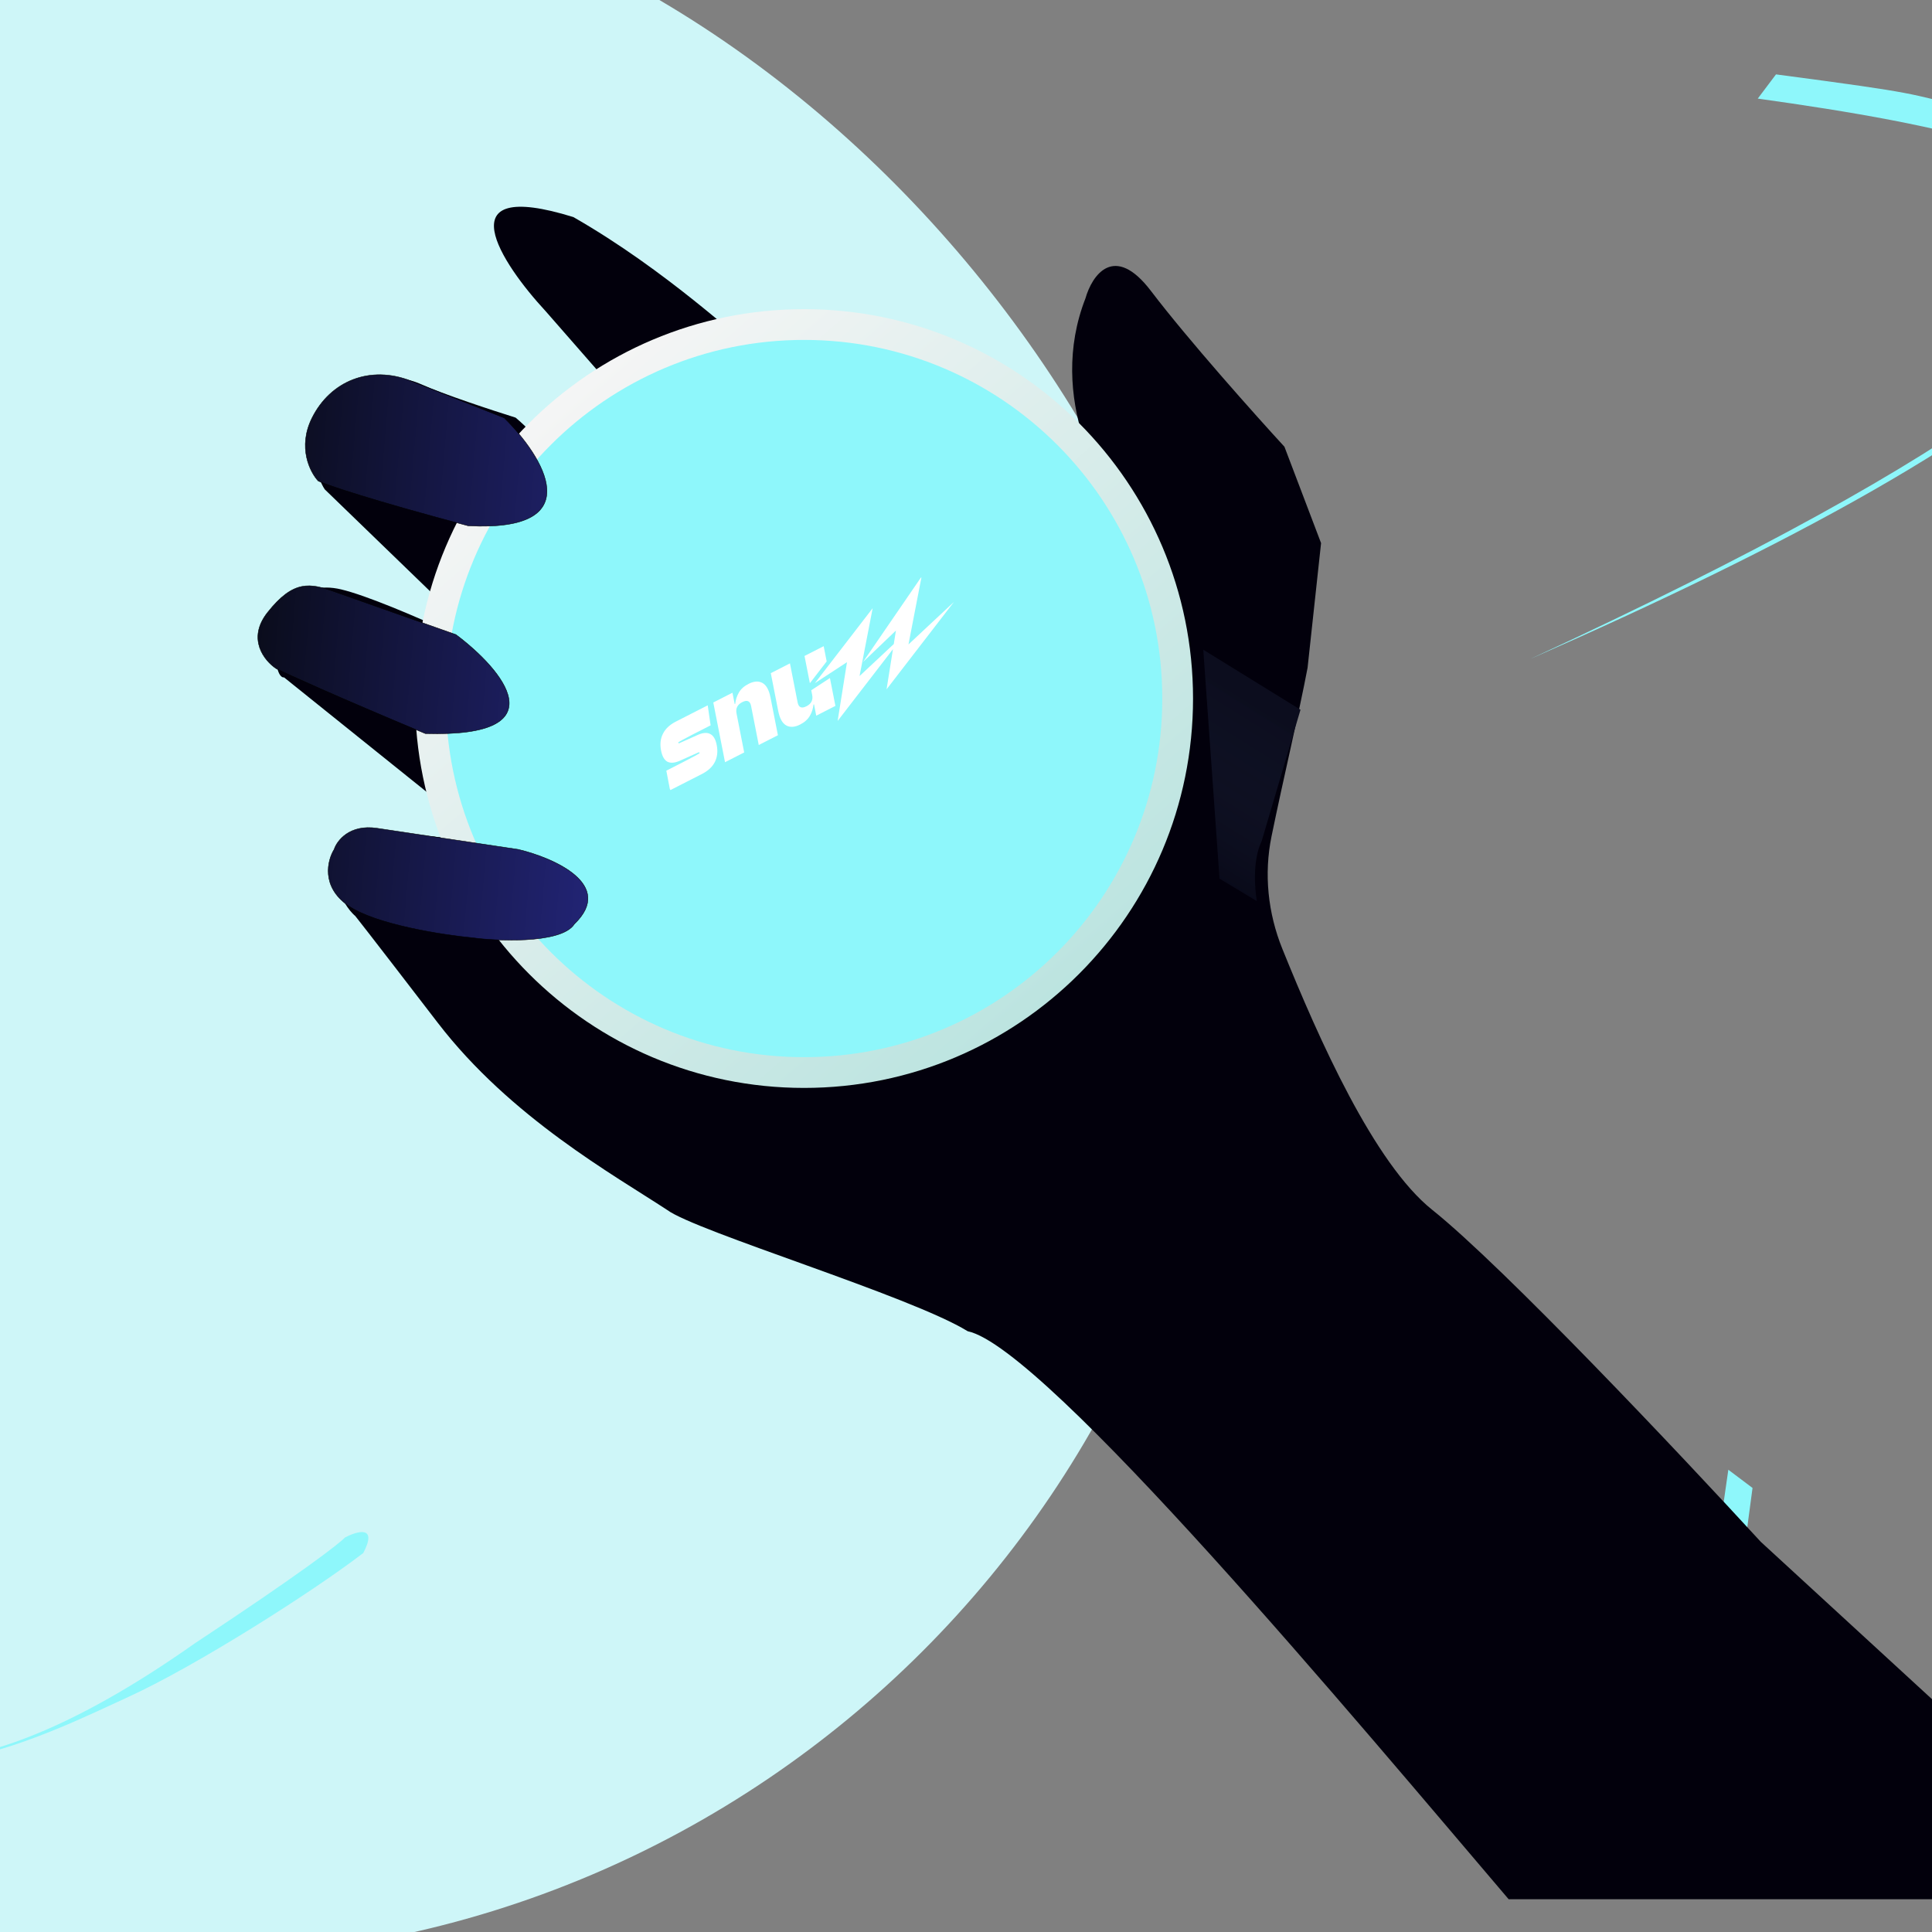 <?xml version="1.0" encoding="UTF-8" standalone="no" ?>
<!DOCTYPE svg PUBLIC "-//W3C//DTD SVG 1.1//EN" "http://www.w3.org/Graphics/SVG/1.1/DTD/svg11.dtd">
<svg xmlns="http://www.w3.org/2000/svg" xmlns:xlink="http://www.w3.org/1999/xlink" version="1.1" width="512" height="512" viewBox="0 0 512 512" xml:space="preserve">
<rect x="0" y="0" width="512" height="512" fill="#808080" stroke="none"/>
<desc>Created with Fabric.js 5.2.4</desc>
<defs>
</defs>
<rect x="0" y="0" width="100%" height="100%" fill="transparent"></rect>
<g transform="matrix(1 0 0 1 256 256)" id="5f4b804b-7f1c-4cfc-8572-98822d8c8f0b"  >
<rect style="stroke: none; stroke-width: 1; stroke-dasharray: none; stroke-linecap: butt; stroke-dashoffset: 0; stroke-linejoin: miter; stroke-miterlimit: 4; fill: rgb(255,255,255); fill-rule: nonzero; opacity: 1; visibility: hidden;" vector-effect="non-scaling-stroke"  x="-256" y="-256" rx="0" ry="0" width="512" height="512" />
</g>
<g transform="matrix(Infinity NaN NaN Infinity 0 0)" id="b5d39fa2-b47f-47f4-8bf5-fef964fa8a85"  >
</g>
<g transform="matrix(0.82 0 0 0.82 170.37 238.33)"  >
<g style="" vector-effect="non-scaling-stroke"   >
		<g transform="matrix(1 0 0 1 264.18 208.71)"  >
<path style="stroke: none; stroke-width: 1; stroke-dasharray: none; stroke-linecap: butt; stroke-dashoffset: 0; stroke-linejoin: miter; stroke-miterlimit: 4; fill: rgb(142,247,251); fill-rule: nonzero; opacity: 1;" vector-effect="non-scaling-stroke"  transform=" translate(-1117.45, -697.8)" d="M 1023 600 C 1159.65 895.074 1187.41 792.701 1204.07 673.44 L 1211.89 679.323 C 1205.47 728.108 1205.94 720.3 1201.1 741.827 C 1196.25 763.353 1179.13 819.004 1131.39 784.672 C 1096.02 751.586 1058.85 681.746 1023 600 Z" stroke-linecap="round" />
</g>
		<g transform="matrix(0 1 -1 0 80.75 -25.08)"  >
<rect style="stroke: none; stroke-width: 1; stroke-dasharray: none; stroke-linecap: butt; stroke-dashoffset: 0; stroke-linejoin: miter; stroke-miterlimit: 4; fill: none; fill-rule: nonzero; opacity: 1;" vector-effect="non-scaling-stroke"  x="-317.016" y="-317.016" rx="317.016" ry="317.016" width="634.032" height="634.032" />
</g>
		<g transform="matrix(1 0 0 1 -148.78 3.89)"  >
<rect style="stroke: none; stroke-width: 1; stroke-dasharray: none; stroke-linecap: butt; stroke-dashoffset: 0; stroke-linejoin: miter; stroke-miterlimit: 4; fill: rgb(206,246,248); fill-rule: nonzero; opacity: 1;" vector-effect="non-scaling-stroke"  x="-338.197" y="-338.197" rx="338.197" ry="338.197" width="676.393" height="676.393" />
</g>
		<g transform="matrix(1 0 0 1 384.67 -172.16)"  >
<path style="stroke: none; stroke-width: 1; stroke-dasharray: none; stroke-linecap: butt; stroke-dashoffset: 0; stroke-linejoin: miter; stroke-miterlimit: 4; fill: rgb(142,247,251); fill-rule: nonzero; opacity: 1;" vector-effect="non-scaling-stroke"  transform=" translate(-1237.93, -316.93)" d="M 1140.13 411.379 C 1435.21 274.732 1332.84 246.965 1213.57 230.306 L 1219.46 222.485 C 1268.24 228.908 1260.43 228.438 1281.96 233.283 C 1303.49 238.128 1359.14 255.252 1324.81 302.985 C 1291.72 338.355 1221.88 375.525 1140.13 411.379 Z" stroke-linecap="round" />
</g>
		<g transform="matrix(1 0 0 1 -289.04 -242.31)"  >
<path style="stroke: none; stroke-width: 1; stroke-dasharray: none; stroke-linecap: butt; stroke-dashoffset: 0; stroke-linejoin: miter; stroke-miterlimit: 4; fill: rgb(142,247,251); fill-rule: nonzero; opacity: 1;" vector-effect="non-scaling-stroke"  transform=" translate(-564.22, -246.79)" d="M 617.07 282.023 L 515.944 219.312 C 514.698 218.54 509.922 215.021 511.791 212.321 C 513.286 210.162 518.09 213.037 520.304 214.744 L 617.07 282.023 Z" stroke-linecap="round" />
</g>
		<g transform="matrix(1 0 0 1 -182.57 241.85)"  >
<path style="stroke: none; stroke-width: 1; stroke-dasharray: none; stroke-linecap: butt; stroke-dashoffset: 0; stroke-linejoin: miter; stroke-miterlimit: 4; fill: rgb(142,247,251); fill-rule: nonzero; opacity: 1;" vector-effect="non-scaling-stroke"  transform=" translate(-670.69, -730.94)" d="M 586.337 754.007 C 580.991 747.938 578.008 740.655 576.842 733.992 C 579.116 742.411 582.359 748.977 586.337 754.007 C 602.036 771.829 638.117 779.173 708.424 729.562 C 743.255 706.581 755.285 697.191 756.946 695.368 C 760.914 693.246 767.661 691.271 762.899 700.352 C 746.24 713.111 708.859 736.832 687.105 746.807 C 661.556 758.523 610.453 784.502 586.337 754.007 Z" stroke-linecap="round" />
</g>
		<g transform="matrix(1 0 0 1 184.11 49.67)"  >
<path style="stroke: none; stroke-width: 1; stroke-dasharray: none; stroke-linecap: butt; stroke-dashoffset: 0; stroke-linejoin: miter; stroke-miterlimit: 4; fill: rgb(2,0,12); fill-rule: nonzero; opacity: 1;" vector-effect="non-scaling-stroke"  transform=" translate(-1037.37, -538.76)" d="M 1133.07 812.252 C 1084.85 755.655 983.315 633.931 958.23 628.671 C 939.735 617.263 870.37 596.409 861.049 589.441 C 844.045 578.274 810.465 559.581 786.986 529.014 C 763.508 498.448 759.345 493.206 760.199 494.405 C 758.33 492.744 754.814 488.356 755.7 484.092 C 756.586 479.828 757.915 474.702 758.469 472.671 C 758.1 470.895 759.092 467.341 766.013 467.341 C 771.069 467.341 785.461 468.594 798.388 470.354 L 799.515 467.341 L 737.288 417.366 C 736.273 417.551 734.298 415.691 734.519 406.776 C 734.796 395.632 742.549 385.803 755.7 388.918 C 763.905 390.861 779.745 397.646 791.169 402.87 L 795.085 399.785 L 750.439 356.593 C 748.04 352.948 744.681 343.207 750.439 333.406 C 757.638 321.154 772.174 318.385 781.38 322.538 C 788.744 325.861 804.937 331.168 812.112 333.406 C 815.521 336.257 819.204 340.018 821.942 344.054 L 851.912 333.406 L 821.872 299.057 C 807.452 283.506 789.049 255.644 830.801 268.601 C 860.924 285.823 885.044 308.886 889.151 311.378 L 943.002 342.819 L 976.365 383.519 L 992.839 406.776 L 1008.41 399.785 L 1020.53 388.918 C 1017.9 384.903 1012.5 375.421 1011.94 369.606 C 1001.51 358.047 983.785 326.913 996.3 294.851 C 998.376 287.514 1005.52 276.772 1017.48 292.498 C 1029.44 308.224 1051.21 332.598 1060.6 342.819 L 1072.44 373.967 L 1068.08 414.252 C 1065.36 428.689 1060.34 449.677 1056.44 468.68 C 1053.93 480.893 1055.26 493.545 1059.93 505.105 C 1071.69 534.196 1089.55 574.421 1108.36 589.441 C 1131.45 607.881 1188.77 668.649 1214.54 696.728 L 1340.24 812.252 L 1133.07 812.252 Z" stroke-linecap="round" />
</g>
		<g transform="matrix(1 0 0 1 52.09 -65.02)"  >
<circle style="stroke: none; stroke-width: 1; stroke-dasharray: none; stroke-linecap: butt; stroke-dashoffset: 0; stroke-linejoin: miter; stroke-miterlimit: 4; fill: rgb(142,247,251); fill-rule: nonzero; opacity: 1;" vector-effect="non-scaling-stroke"  cx="0" cy="0" r="117.322" />
</g>
		<g transform="matrix(1 0 0 1 52.09 -64.89)"  >
<linearGradient id="SVGID_paint0_linear_7788_502_3" gradientUnits="userSpaceOnUse" gradientTransform="matrix(1 0 0 1 0 0)"  x1="811.064" y1="338.564" x2="976.464" y2="528.486">
<stop offset="0%" style="stop-color:rgb(245,245,245);stop-opacity: 1"/>
<stop offset="100%" style="stop-color:rgb(188,228,224);stop-opacity: 1"/>
</linearGradient>
<path style="stroke: none; stroke-width: 1; stroke-dasharray: none; stroke-linecap: butt; stroke-dashoffset: 0; stroke-linejoin: miter; stroke-miterlimit: 4; fill: url(#SVGID_paint0_linear_7788_502_3); fill-rule: nonzero; opacity: 1;" vector-effect="non-scaling-stroke"  transform=" translate(-905.35, -424.2)" d="M 905.348 298.36 C 974.776 298.36 1031.06 354.7 1031.06 424.2 C 1031.06 493.699 974.776 550.041 905.348 550.041 C 835.919 550.041 779.637 493.699 779.637 424.2 C 779.637 354.7 835.919 298.36 905.348 298.36 Z M 905.348 308.298 C 841.408 308.299 789.575 360.189 789.575 424.2 C 789.575 488.211 841.408 540.102 905.348 540.102 C 969.287 540.102 1021.12 488.211 1021.12 424.2 C 1021.12 360.189 969.287 308.298 905.348 308.298 Z" stroke-linecap="round" />
</g>
		<g transform="matrix(1 0 0 1 196.82 -40.04)"  >
<linearGradient id="SVGID_paint1_linear_7788_502_4" gradientUnits="userSpaceOnUse" gradientTransform="matrix(1 0 0 1 0 0)"  x1="993.897" y1="478.805" x2="1034.27" y2="414.169">
<stop offset="0%" style="stop-color:rgb(36,46,74);stop-opacity: 0"/>
<stop offset="100%" style="stop-color:rgb(12,13,30);stop-opacity: 1"/>
</linearGradient>
<path style="stroke: none; stroke-width: 1; stroke-dasharray: none; stroke-linecap: butt; stroke-dashoffset: 0; stroke-linejoin: miter; stroke-miterlimit: 4; fill: url(#SVGID_paint1_linear_7788_502_4); fill-rule: nonzero; opacity: 1;" vector-effect="non-scaling-stroke"  transform=" translate(-1050.08, -449.05)" d="M 1065.79 427.818 L 1053.24 470.284 C 1050.29 476.27 1050.97 485.71 1051.69 489.682 L 1039.62 482.408 L 1034.37 408.421 L 1065.79 427.818 Z" stroke-linecap="round" />
</g>
		<g transform="matrix(1 0 0 1 -70.06 -145.07)"  >
<linearGradient id="SVGID_paint2_linear_7788_502_5" gradientUnits="userSpaceOnUse" gradientTransform="matrix(1 0 0 1 0 0)"  x1="728.844" y1="390.078" x2="972.143" y2="410.912">
<stop offset="0%" style="stop-color:rgb(10,12,27);stop-opacity: 1"/>
<stop offset="100%" style="stop-color:rgb(60,62,216);stop-opacity: 1"/>
</linearGradient>
<path style="stroke: none; stroke-width: 1; stroke-dasharray: none; stroke-linecap: butt; stroke-dashoffset: 0; stroke-linejoin: miter; stroke-miterlimit: 4; fill: url(#SVGID_paint2_linear_7788_502_5); fill-rule: nonzero; opacity: 1;" vector-effect="non-scaling-stroke"  transform=" translate(-783.2, -344.02)" d="M 808.431 333.491 L 778.391 321.586 C 765.101 316.319 752.296 321.586 746.343 333.491 C 741.581 343.016 745.697 351.073 748.351 353.91 C 751.373 355.249 765.295 360.015 796.803 368.377 C 836.451 370.426 821.075 345.974 808.431 333.491 Z" stroke-linecap="round" />
</g>
		<g transform="matrix(1 0 0 1 -83.81 -77.42)"  >
<linearGradient id="SVGID_paint3_linear_7788_502_6" gradientUnits="userSpaceOnUse" gradientTransform="matrix(1 0 0 1 0 0)"  x1="728.844" y1="390.078" x2="972.143" y2="410.912">
<stop offset="0%" style="stop-color:rgb(10,12,27);stop-opacity: 1"/>
<stop offset="100%" style="stop-color:rgb(60,62,216);stop-opacity: 1"/>
</linearGradient>
<path style="stroke: none; stroke-width: 1; stroke-dasharray: none; stroke-linecap: butt; stroke-dashoffset: 0; stroke-linejoin: miter; stroke-miterlimit: 4; fill: url(#SVGID_paint3_linear_7788_502_6); fill-rule: nonzero; opacity: 1;" vector-effect="non-scaling-stroke"  transform=" translate(-769.46, -411.67)" d="M 792.857 403.539 L 753.473 389.627 C 745.859 386.937 740.391 385.681 731.946 396.41 C 725.19 404.993 731.023 412.076 734.784 414.545 C 738.637 416.437 753.667 423.28 782.959 435.518 C 826.76 436.847 807.808 414.753 792.857 403.539 Z" stroke-linecap="round" />
</g>
		<g transform="matrix(1 0 0 1 -59.73 -5)"  >
<linearGradient id="SVGID_paint4_linear_7788_502_7" gradientUnits="userSpaceOnUse" gradientTransform="matrix(1 0 0 1 0 0)"  x1="728.844" y1="390.078" x2="972.143" y2="410.912">
<stop offset="0%" style="stop-color:rgb(10,12,27);stop-opacity: 1"/>
<stop offset="100%" style="stop-color:rgb(60,62,216);stop-opacity: 1"/>
</linearGradient>
<path style="stroke: none; stroke-width: 1; stroke-dasharray: none; stroke-linecap: butt; stroke-dashoffset: 0; stroke-linejoin: miter; stroke-miterlimit: 4; fill: url(#SVGID_paint4_linear_7788_502_7); fill-rule: nonzero; opacity: 1;" vector-effect="non-scaling-stroke"  transform=" translate(-793.53, -484.09)" d="M 813 472.965 L 767.316 466.112 C 758.456 464.783 754.396 470.127 753.473 472.965 C 751.304 476.448 749.167 484.953 757.972 491.099 C 766.776 497.246 788.681 500.628 798.533 501.551 C 804.209 502.382 826.843 503.835 831.135 497.052 C 844.314 484.372 824.536 475.71 813 472.965 Z" stroke-linecap="round" />
</g>
		<g transform="matrix(1 0 0 1 -70.06 -145.07)"  >
<path style="stroke: rgb(0,0,0); stroke-width: 0.138; stroke-dasharray: none; stroke-linecap: butt; stroke-dashoffset: 0; stroke-linejoin: miter; stroke-miterlimit: 4; fill: none; fill-rule: nonzero; opacity: 1;" vector-effect="non-scaling-stroke"  transform=" translate(-783.2, -344.02)" d="M 808.431 333.491 L 778.391 321.586 C 765.101 316.319 752.296 321.586 746.343 333.491 C 741.581 343.016 745.697 351.073 748.351 353.91 C 751.373 355.249 765.295 360.015 796.803 368.377 C 836.451 370.426 821.075 345.974 808.431 333.491 Z" stroke-linecap="round" />
</g>
		<g transform="matrix(1 0 0 1 -83.81 -77.42)"  >
<path style="stroke: rgb(0,0,0); stroke-width: 0.138; stroke-dasharray: none; stroke-linecap: butt; stroke-dashoffset: 0; stroke-linejoin: miter; stroke-miterlimit: 4; fill: none; fill-rule: nonzero; opacity: 1;" vector-effect="non-scaling-stroke"  transform=" translate(-769.46, -411.67)" d="M 792.857 403.539 L 753.473 389.627 C 745.859 386.937 740.391 385.681 731.946 396.41 C 725.19 404.993 731.023 412.076 734.784 414.545 C 738.637 416.437 753.667 423.28 782.959 435.518 C 826.76 436.847 807.808 414.753 792.857 403.539 Z" stroke-linecap="round" />
</g>
		<g transform="matrix(1 0 0 1 -59.73 -5)"  >
<path style="stroke: rgb(0,0,0); stroke-width: 0.138; stroke-dasharray: none; stroke-linecap: butt; stroke-dashoffset: 0; stroke-linejoin: miter; stroke-miterlimit: 4; fill: none; fill-rule: nonzero; opacity: 1;" vector-effect="non-scaling-stroke"  transform=" translate(-793.53, -484.09)" d="M 813 472.965 L 767.316 466.112 C 758.456 464.783 754.396 470.127 753.473 472.965 C 751.304 476.448 749.167 484.953 757.972 491.099 C 766.776 497.246 788.681 500.628 798.533 501.551 C 804.209 502.382 826.843 503.835 831.135 497.052 C 844.314 484.372 824.536 475.71 813 472.965 Z" stroke-linecap="round" />
</g>
		<g transform="matrix(1 0 0 1 53.1 -69.78)" clip-path="url(#CLIPPATH_8)"  >
<clipPath id="CLIPPATH_8" >
	<rect transform="matrix(0.89 -0.45 0.45 0.89 -0.09 0.82)" id="clip0_7788_502" x="-54.703" y="-14.642" rx="0" ry="0" width="109.406" height="29.283" />
</clipPath>
<path style="stroke: none; stroke-width: 1; stroke-dasharray: none; stroke-linecap: butt; stroke-dashoffset: 0; stroke-linejoin: miter; stroke-miterlimit: 4; fill: rgb(255,255,255); fill-rule: evenodd; opacity: 1;" vector-effect="non-scaling-stroke"  transform=" translate(-906.37, -419.31)" d="M 943.345 384.785 L 924.38 412.434 L 935.05 402.227 L 934.356 406.591 L 923.292 416.933 L 927.532 395.003 L 912.996 413.864 L 908.858 419.232 L 913.459 416.223 L 919.237 412.445 L 916.214 431.44 L 934.093 408.242 L 932.028 421.222 L 953.782 392.997 L 939.106 406.715 L 943.345 384.785 Z M 907.687 421.524 L 907.988 423.057 C 908.309 424.691 907.691 425.904 906.134 426.699 C 904.553 427.505 903.603 427.092 903.282 425.458 L 900.803 412.837 L 894.61 415.997 L 897.009 428.209 C 897.485 430.634 898.35 432.195 899.602 432.89 C 900.855 433.585 902.354 433.487 904.1 432.596 C 905.539 431.862 906.587 430.919 907.243 429.768 C 907.899 428.616 908.286 427.412 908.402 426.154 L 908.579 426.064 L 909.301 429.739 L 915.493 426.58 L 913.725 417.575 L 907.687 421.524 Z M 907.239 419.245 L 912.669 412.2 L 911.702 407.277 L 905.509 410.436 L 907.239 419.245 Z M 876.027 425.477 L 882.22 422.317 L 882.942 425.992 L 883.119 425.902 C 883.235 424.645 883.622 423.44 884.278 422.289 C 884.934 421.137 885.982 420.194 887.421 419.46 C 889.167 418.569 890.666 418.472 891.918 419.167 C 893.171 419.862 894.035 421.422 894.512 423.847 L 896.911 436.06 L 890.718 439.219 L 888.239 426.598 C 887.918 424.965 886.967 424.551 885.387 425.358 C 883.83 426.152 883.212 427.366 883.532 428.999 L 886.012 441.62 L 879.819 444.779 L 876.027 425.477 Z M 862.056 453.841 L 860.85 447.513 C 860.864 447.506 860.917 447.48 861.002 447.437 L 861.002 447.436 C 862.327 446.767 871.654 442.053 871.609 441.821 C 871.56 441.573 871.418 441.51 871.182 441.63 L 865.242 444.293 C 863.595 445.024 862.254 445.136 861.22 444.629 C 860.205 444.085 859.515 442.885 859.151 441.029 C 858.747 438.975 858.948 437.157 859.754 435.576 C 860.554 433.969 861.945 432.661 863.927 431.65 L 874.224 426.396 L 875.16 432.862 C 875.146 432.869 875.095 432.895 875.011 432.937 L 875.009 432.938 L 875.009 432.939 C 873.703 433.598 864.626 438.184 864.672 438.417 C 864.687 438.491 864.727 438.565 864.794 438.64 C 864.879 438.678 864.981 438.667 865.099 438.607 L 871.039 435.945 C 872.686 435.213 874.017 435.119 875.032 435.663 C 876.066 436.17 876.766 437.352 877.13 439.208 C 877.534 441.262 877.335 443.092 876.535 444.699 C 875.729 446.28 874.336 447.577 872.354 448.587 L 862.056 453.841 Z" stroke-linecap="round" />
</g>
</g>
</g>
</svg>